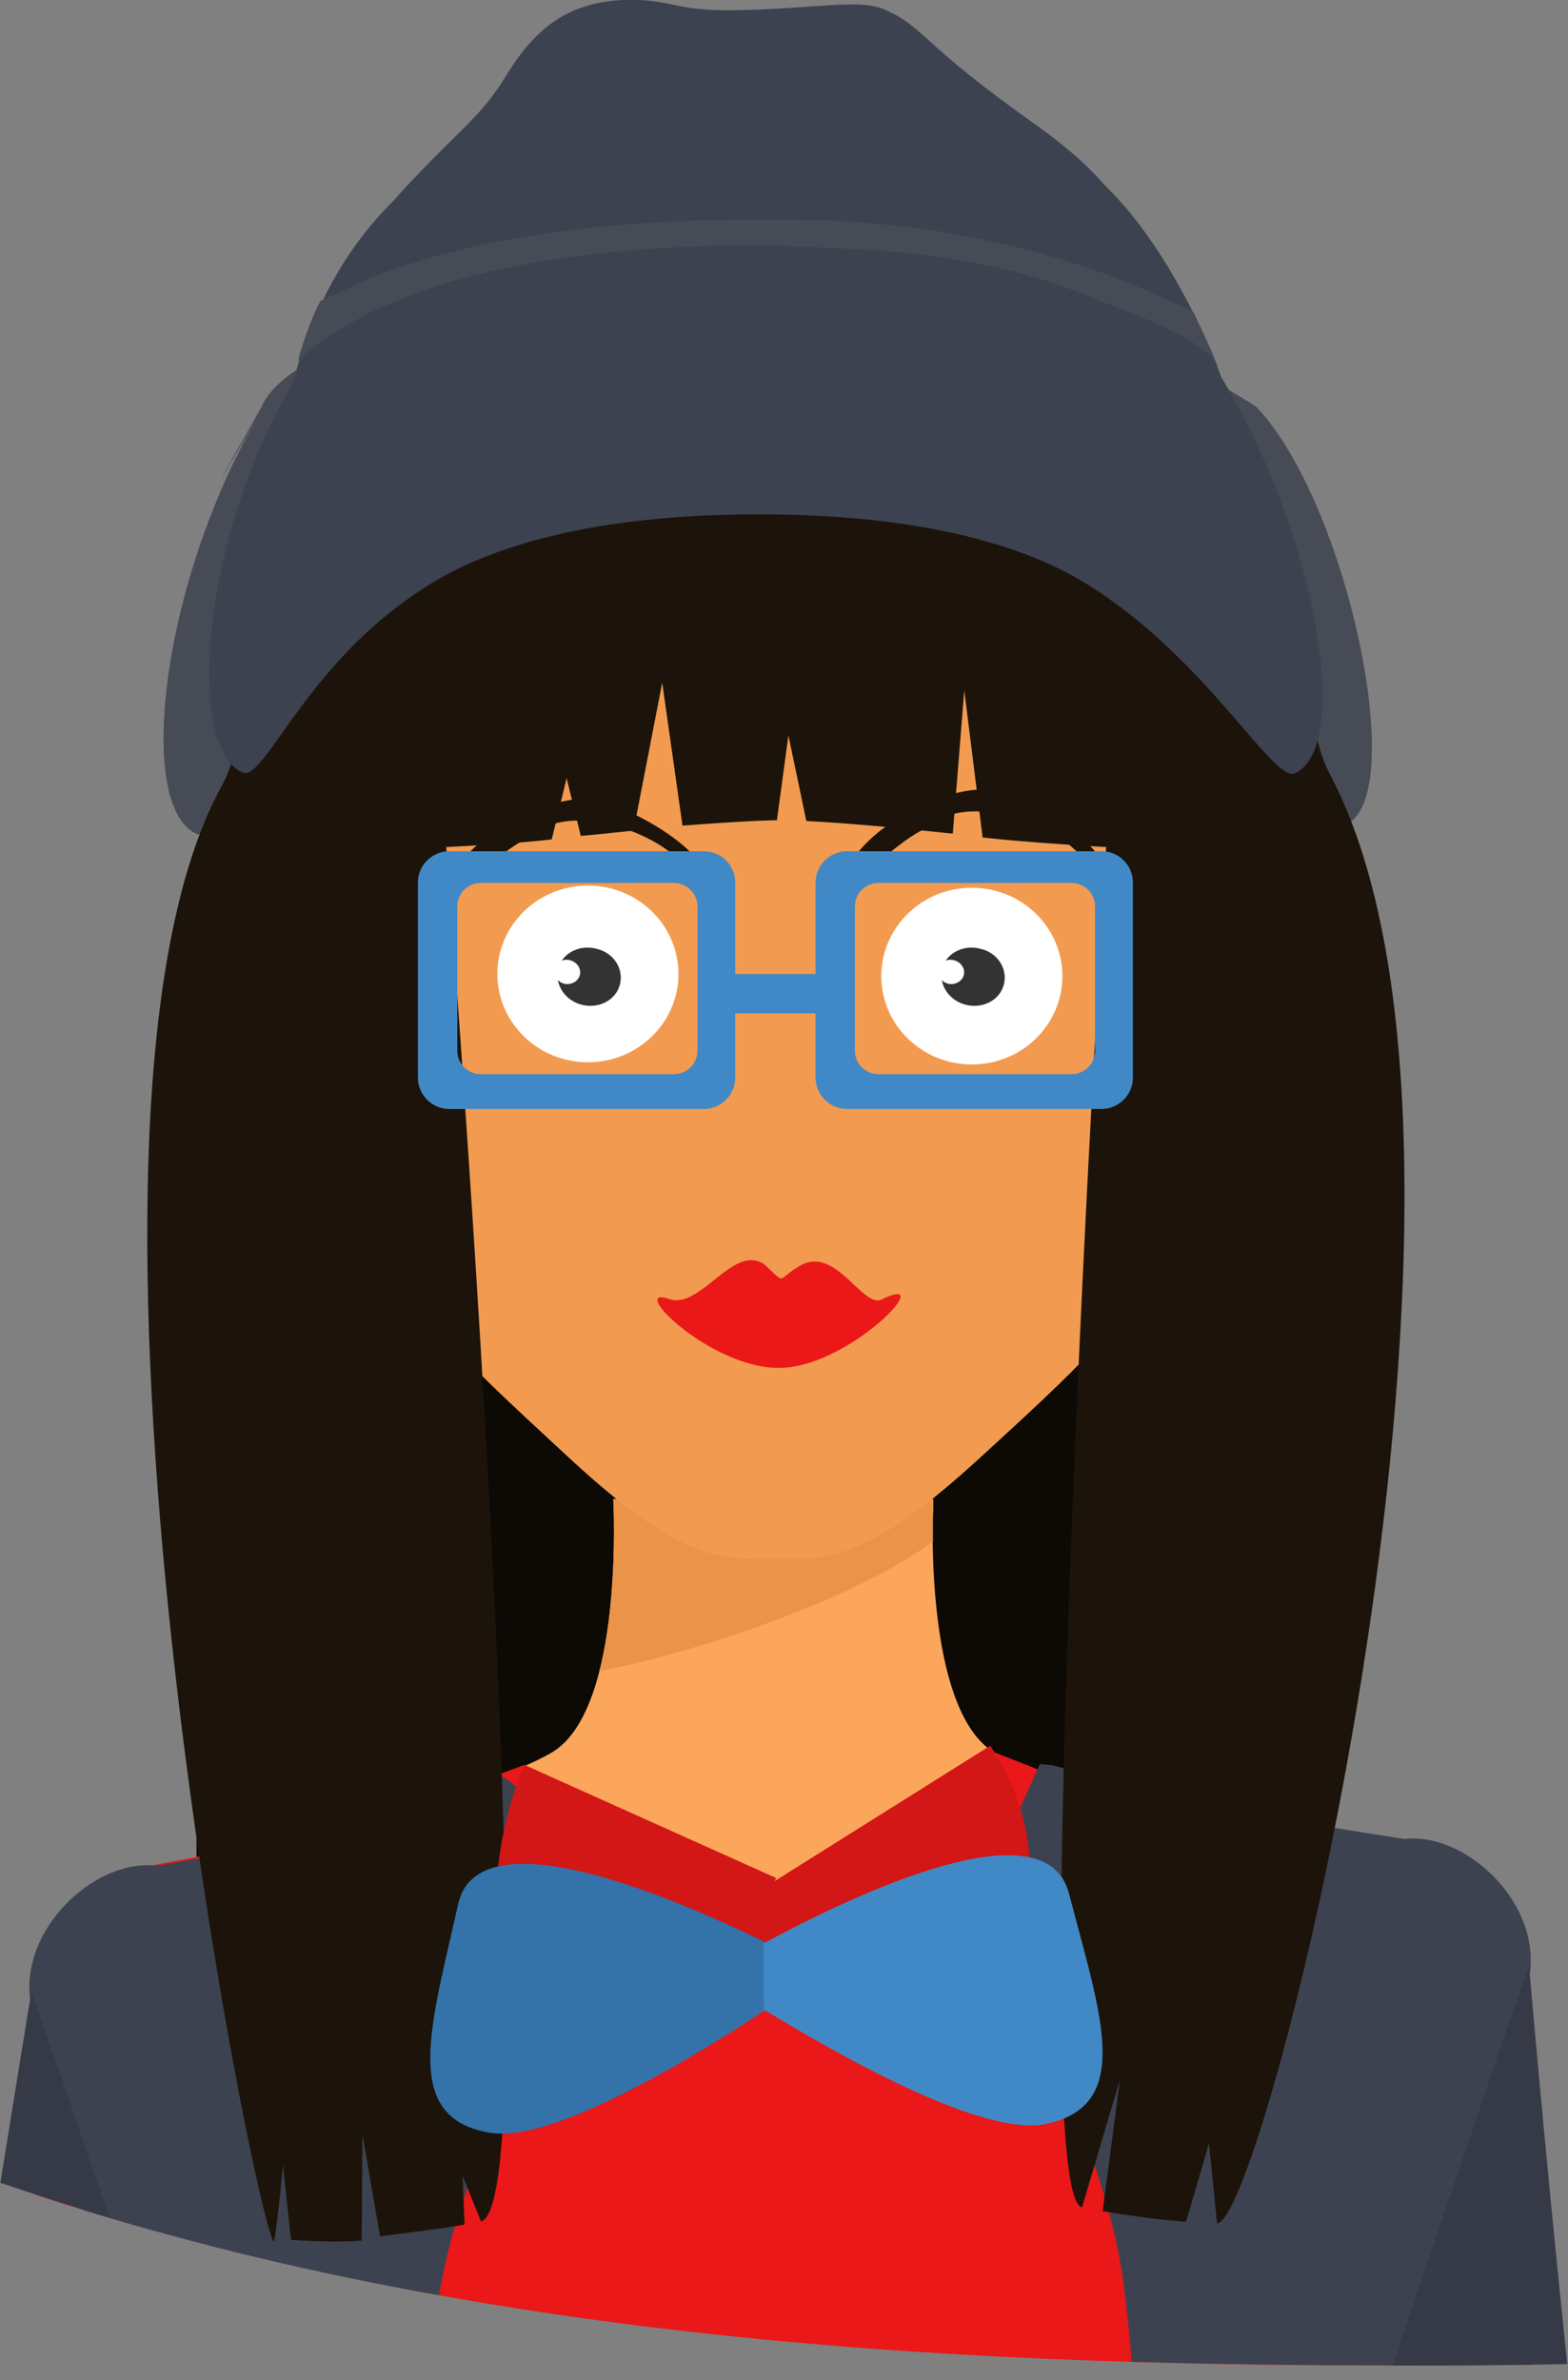 <svg xmlns="http://www.w3.org/2000/svg" xmlns:svg="http://www.w3.org/2000/svg" id="Calque_1" x="0" y="0" version="1.1" viewBox="0 0 410.1 622.4" xml:space="preserve" style="enable-background:new 0 0 410.1 622.4"><rect x="0" y="0" width="410.1" height="622.4" fill="#808080" stroke="none"/><style id="style2" type="text/css">.st0{fill:#0d0905}.st1{fill:#fca65b}.st2{fill:#eb9449}.st3{fill:#f29b50}.st4{fill:#d31616}.st5{fill:#ea1818}.st7{fill:#333}.st8{fill:#1c140a}.st9{fill:#261e14}.st10{fill:#3d4251}.st11{fill:#363a47}.st12{fill:#474b56}.st13{fill:#4189c6}.st14{fill:#3373aa}</style><g id="g6"><path id="path4" d="M205,347.5c-2,1.3-4,35-5.5,69.5c-1.5-34.6-3.5-68.2-5.5-69.5c-4.2-2.8-142.6,4.1-142.6,4.1v134.9 c0,0,56.9,6.5,148.1,5.8c91.2,0.7,148.1-5.8,148.1-5.8V351.6C347.6,351.6,209.2,344.7,205,347.5z" class="st0"/></g><g id="g12"><path id="path8" d="M328.9,477.1c-18.5-5.5-49.1-7.6-68.5-18.6C241,447.4,244.1,392,244.1,392h-41.8h-41.9c0,0,3.1,55.4-16.3,66.4 c-19.4,11.1-50,13.1-68.5,18.6c-18.5,5.5-49.6,19.7-55.2,56.1c-1.5,9.7-3.9,25.5-6.5,42.2c123.4,39.3,255.9,44.4,385.3,42.9 c-2.3-27.3-6-67-8.7-85.2C385,496.7,347.3,482.6,328.9,477.1z" class="st1"/><path id="path10" d="M14.7,592.7c2,0,3,0,5,0C17.7,592.7,16.7,592.7,14.7,592.7z" class="st1"/></g><g id="g16"><path id="path14" d="M156.8,437C156.8,437.1,156.8,437.1,156.8,437c22.5-4.2,66-18.1,87.2-33.9c0-1.7,0-3.2,0-4.5c0,0,0-0.1,0-0.1 c0-0.6,0-1.1,0-1.7c0-0.1,0-0.2,0-0.3c0-0.4,0-0.8,0.1-1.3c0-0.1,0-0.2,0-0.3c0-0.4,0-0.7,0-1c0-0.1,0-0.2,0-0.2c0-0.3,0-0.5,0-0.8 c0,0,0-0.1,0-0.1c0-0.2,0-0.3,0-0.5c0-0.2,0-0.3,0-0.3h-41.8h-41.9C160.4,392,161.8,417.2,156.8,437z" class="st2"/></g><g id="g20" transform="translate(0.466,-0.466)"><path id="path18" d="m 321.4,253.7 c 0,0 17.7,-75.4 -2.9,-117.4 C 296.3,91.1 263.1,65.2 202.2,65.2 141.3,65.2 108.1,91 85.9,136.3 65.3,178.2 83,253.7 83,253.7 c -27.7,-5.5 -22.5,24.7 -13.9,38.4 7.2,11.4 7.3,12.6 11.7,25.1 6.2,18 20.5,5.6 20.5,5.6 8.3,23.1 14.2,28.5 47.3,59.1 28.8,26.6 38.9,26.3 53.5,26.3 14.6,0 24.4,0.3 53.5,-26.3 33.2,-30.4 39,-36 47.3,-59.1 0,0 14.3,12.5 20.5,-5.6 4.3,-12.5 4.5,-13.7 11.6,-25.1 8.9,-13.6 14.1,-43.9 -13.6,-38.4 z" class="st3" style="fill:#f29b50"/></g><path id="path22" d="M9.8,574.1c9.8,3.2,19.7,6.2,29.7,9C24.9,540.7,12.3,505,12.3,505S11.5,533.9,9.8,574.1z" class="st4"/><path id="path24" d="M362.3,618.6c12.9,0,25.7-0.1,38.5-0.2c-3.3-52.7-4.7-97-4.7-97S379.5,568.5,362.3,618.6z" class="st4"/><g id="g28"><path id="path26" d="M361.1,487.8c-13.4-2.5-13.5-4.3-42.5-6.6l-58.1-22.8c0,0-1.2,67.1-60.6,67.1c-59.4,0-62.7-64-62.7-64 l-41,15.2c0,0-43.2,8.7-56.6,11.1C3.8,494.3,6.3,526.8,7.8,561c0.2,3.7,0.7,8,1.4,12.9c118.7,38.8,246.2,45.4,371.2,44.6 c9.6-35.1,17.4-61.4,17.6-68.1C399,517,393.8,493.8,361.1,487.8z" class="st5"/></g><path id="mounth_2_" d="M175.1,339.7c-11.6-4,11,18.6,29.3,18c18.3-0.6,41.4-25.3,26.2-17.9c-5,2.4-12-14.1-21.2-8.9 c-6.6,3.7-3.4,5.4-9.4-0.2C191.9,324.9,183.3,342.5,175.1,339.7z" class="st5"/><path id="eyebrows_7_" d="M151.9,208.9c-12.5,0.7-30.6,11.6-33.8,20.8c-3.9,11.3,10.3-6.3,20.3-10.7 c8.5-7.9,24.8-4,34.5,2.2c9.6,6.1,11.6,15.2,11.6,7.2C181.9,220.5,162,208.9,151.9,208.9z" class="st8"/><path id="eyebrows_6_" d="M255.7,206.5c-12.5,0.7-30.6,11.6-33.8,20.8c-3.9,11.3,10.3-6.3,20.3-10.7 c8.5-7.9,24.8-4,34.5,2.2c9.6,6.1,11.6,15.2,11.6,7.2C285.7,218.1,265.8,206.5,255.7,206.5z" class="st8"/><path id="path37" d="M186.1,145.5c0,0,5.5,16.4,6.7,25.7c1.3,9.3,2.3,20.4,2.3,20.4s2.1-7-0.3-20.9 C192.4,156.8,186.1,145.5,186.1,145.5z" class="st9"/><path id="path39" d="M145.5,202.3c0,0-1.5-15.4,4.6-33.1c6.1-17.7,21.1-21.5,21.1-21.5s-10.7,5.9-17.3,21.8S145.5,202.3,145.5,202.3 z" class="st9"/><path id="path41" d="M237.8,188.9c0,0-0.7-13.8-8.5-28.5c-7.8-14.7-21.5-16.1-21.5-16.1S218,148,226,161.1S237.8,188.9,237.8,188.9z" class="st9"/><path id="path43" d="M367.3,480.9c-31.3-4.9-48-7.4-92-19.3c-2.1-0.2-3.3-0.3-3.3-0.3l-20.1,44.3c0,0,32.5,36.9,41.2,86.6 c0.9,4.9,1.9,13.8,2.9,25.4c27.3,0.8,54.5,1,81.7,0.9c7.8-45.8,15.8-85.6,20.1-94.7C408.2,502,384.8,478.7,367.3,480.9z" class="st10"/><path id="path45" d="M364.3,618.6c15.2,0,30.5-0.1,45.6-0.4c-6-57.3-10-104.3-10-104.3S381,568.4,364.3,618.6z" class="st11"/><g id="g49"><path id="path47" d="M68.2,107.6c0.1-0.4-23.1,40,0.2-1.2c13.1-31.2,178.2-53.9,260.2,0c23.8,25.1,39.9,101.5,23.6,109.1 c-5.8,2.7-25.3-25.7-55.4-46.8c-8.4-5.9-33.2-23.6-98.1-23.6c-64.9,0-89.7,17.7-98.1,23.6c-30.1,21.1-43.4,52.1-49.3,49.3 C35.3,210.6,42.3,151.4,68.2,107.6z" class="st12"/></g><path id="path51" d="M156.2,512.6l-20.1-44.3c0,0-4.2-4.3-6.3-4.1c-44,11.9-57.7,18.8-89,23.7c-17.5-2.2-40.9,21.1-30.6,42.9 c2.7,5.7,6.8,23.4,11.5,47.1c30.6,9.4,61.6,16.7,93.1,22.3c0.1-0.4,0.1-0.7,0.2-1C123.7,549.5,156.2,512.6,156.2,512.6z" class="st10"/><path id="path53" d="M0.1,570.8c9.5,3.2,19,6.3,28.6,9.1c-11.5-33.3-20.5-59.1-20.5-59.1S4.9,540.9,0.1,570.8z" class="st11"/><path id="glasses_11_" d="M191.5,254.7h25.1V265h-25.1V254.7z" class="st13"/><g id="g58"><path id="path56" d="M71.7,586.2c1.2-7.3,2.3-20.1,2.3-20.1l2.1,19.6c5.5,0.4,12.9,0.7,18.5,0.2l0.2-27.7l4.6,26.6 c5.2-0.7,17.2-2.1,22.1-3.1L121,569l4.8,11.9c19-4.7-9.1-359.4-9.1-359.4s17.6-0.8,27.6-2h0l3.9-16l3.7,15.1 c4.4-0.4,9.1-0.9,13.8-1.4l7.5-38.7l5.3,37.4c7.8-0.6,19.9-1.4,24.6-1.4c0,0,0.1,0,0.1,0l3-22.2l4.7,22.4 c10.5,0.5,25.2,1.9,38.3,3.3l3-37.5L257,219c12.4,1.4,32.3,2.5,32.3,2.5s-21.8,352.7-6.3,355.7l9.9-33.3l-4.5,34.3 c6.8,1.2,14.2,2.2,21.8,2.8l6-20.5l2.1,20.9c12.5,0.4,82.3-278.9,29.6-378.8c-6.1-11.5-4.2-24.6-6.9-34 C306.6,48.5,203,48.5,203,48.5s-103.6,0-137.9,120.2c-2.9,10.1-0.3,24.3-7.1,36.8C8.9,294.6,67.6,585.6,71.7,586.2z" class="st8"/></g><path id="glasses_10_" d="M184.1,222.6h-66.6c-4.5,0-8.2,3.7-8.2,8.2v51c0,4.5,3.7,8.2,8.2,8.2h66.6 c4.5,0,8.2-3.7,8.2-8.2v-51C192.3,226.3,188.7,222.6,184.1,222.6z M182.4,274.8c0,3.4-2.8,6.1-6.2,6.1h-50.4c-3.4,0-6.2-2.7-6.2-6.1 V237c0-3.4,2.8-6.1,6.2-6.1h50.4c3.4,0,6.2,2.7,6.2,6.1V274.8z" class="st13"/><path id="glasses_9_" d="M288.1,222.6h-66.6c-4.5,0-8.2,3.7-8.2,8.2v51c0,4.5,3.7,8.2,8.2,8.2h66.6 c4.5,0,8.2-3.7,8.2-8.2v-51C296.3,226.3,292.7,222.6,288.1,222.6z M286.4,274.8c0,3.4-2.8,6.1-6.2,6.1h-50.4c-3.4,0-6.2-2.7-6.2-6.1 V237c0-3.4,2.8-6.1,6.2-6.1h50.4c3.4,0,6.2,2.7,6.2,6.1V274.8z" class="st13"/><g id="g64"><path id="path62" d="M76.8,99.8c0.1-0.4,0.1-0.7,0.2-1.1c5.5-20.3,14.6-35.1,26.4-46.7c0.3-0.4,0.6-0.8,1-1.2 c16-17.4,21-19.7,27.7-30.6C138.9,9.2,147.5-0.7,166.9,0c10.2,0.4,10.6,3.2,28.4,2.6c19.9-0.6,30-2.9,36.3,0 c10.7,4.9,8.3,8,38.7,29.6c6.3,4.5,13,9.7,18.6,16.2c19.6,19,30.5,50.2,30.5,50.2c24.7,40.7,34.4,96.6,19.3,103.6 c-5.4,2.5-20.9-26.2-48.9-45.8c-7.8-5.5-30.9-21.9-91.4-21.9c-60.4,0-83.6,16.4-91.4,21.9c-28,19.6-38.1,48.2-43.6,45.6 C48.5,195.2,52.7,140.4,76.8,99.8z" class="st10"/></g><g id="g70"><g id="g68"><path id="path66" d="M78.4,92.5c2.2-6.8,3.5-10.2,5.4-13.8c1-0.4,11.5-5.4,12.6-5.8c34.9-14.4,83.8-15.5,98-15.5 c2.2,0,3.6,0,4.3,0c0.6,0,2.1,0,4.2,0c13.9,0,61.7,0,109.3,24.3c2,4.3,4.3,9.3,4.3,9.3c1,2.2,1.4,3.4,2.2,5.4 c-3.1-8-22.5-14.2-33.1-18.6c-31.7-13.1-61.2-12.4-82.7-13.6c-2.4-0.1-3.8,0-3.9,0h-0.3h-0.3c-0.1,0-1.5,0-3.9,0 c-13.1,0-58.3,1-89.9,14.1c-10.7,4.4-20.5,9.9-26.6,16.1" class="st12"/></g></g><g id="g74"><path id="path72" d="M259,456.5c15.8,23.9,13.3,52.2-6.3,64.5c-19.6,12.3-49.1,4.1-67.6-18.1L259,456.5z" class="st4"/></g><g id="g78"><path id="path76" d="M137.1,461.5c-12.3,30.7-8.8,60.9,8.7,68.7c17.5,7.9,42.4-9.5,57.2-39.1L137.1,461.5z" class="st4"/></g><g id="tie_12_"><path id="tie_14_" d="M214.9,515.5c0,0-88.1-49.1-95.1-17.5c-7,31.6-15.1,55.7,8.2,59.7 C151.3,561.7,214.9,515.5,214.9,515.5z" class="st14"/><path id="tie_13_" d="M199.7,508.2c24.8-13.4,73.9-36.4,79.9-13c8.2,31.5,17.1,55.3-6,60.2 c-16.2,3.5-53.2-17.3-73.8-29.9C199.6,510.2,199.9,523.3,199.7,508.2z" class="st13"/></g><ellipse style="fill:#fff;fill-opacity:1;stroke-width:1.163" id="path165" cx="153.762" cy="254.682" rx="23.678" ry="23.107"/><path id="pupill_7_" d="m 162.123,257.512 c -1.1,4.1 -5.6,6.4 -10.1,5.2 -3.3,-0.9 -5.6,-3.5 -6.1,-6.4 0.4,0.4 0.9,0.7 1.5,0.9 1.8,0.5 3.7,-0.5 4.2,-2.1 0.5,-1.7 -0.6,-3.5 -2.5,-4 -0.7,-0.2 -1.5,-0.2 -2.2,0.1 1.8,-2.7 5.5,-4.1 9.1,-3.1 4.5,1 7.2,5.3 6.1,9.4 z" class="st7" style="fill:#333"/><path style="fill:#333" id="path4704" d="m 262.54,258.082 c -1.1,4.1 -5.6,6.4 -10.1,5.2 -3.3,-0.9 -5.6,-3.5 -6.1,-6.4 0.4,0.4 0.9,0.7 1.5,0.9 1.8,0.5 3.7,-0.5 4.2,-2.1 0.5,-1.7 -0.6,-3.5 -2.5,-4 -0.7,-0.2 -1.5,-0.2 -2.2,0.1 1.8,-2.7 5.5,-4.1 9.1,-3.1 4.5,1 7.2,5.3 6.1,9.4 z" class="st7"/><ellipse id="ellipse4708" cx="254.179" cy="255.253" rx="23.678" ry="23.107" style="fill:#fff;fill-opacity:1;stroke-width:1.163"/><path id="path4706" d="m 262.54,257.512 c -1.1,4.1 -5.6,6.4 -10.1,5.2 -3.3,-0.9 -5.6,-3.5 -6.1,-6.4 0.4,0.4 0.9,0.7 1.5,0.9 1.8,0.5 3.7,-0.5 4.2,-2.1 0.5,-1.7 -0.6,-3.5 -2.5,-4 -0.7,-0.2 -1.5,-0.2 -2.2,0.1 1.8,-2.7 5.5,-4.1 9.1,-3.1 4.5,1 7.2,5.3 6.1,9.4 z" class="st7" style="fill:#333"/></svg>